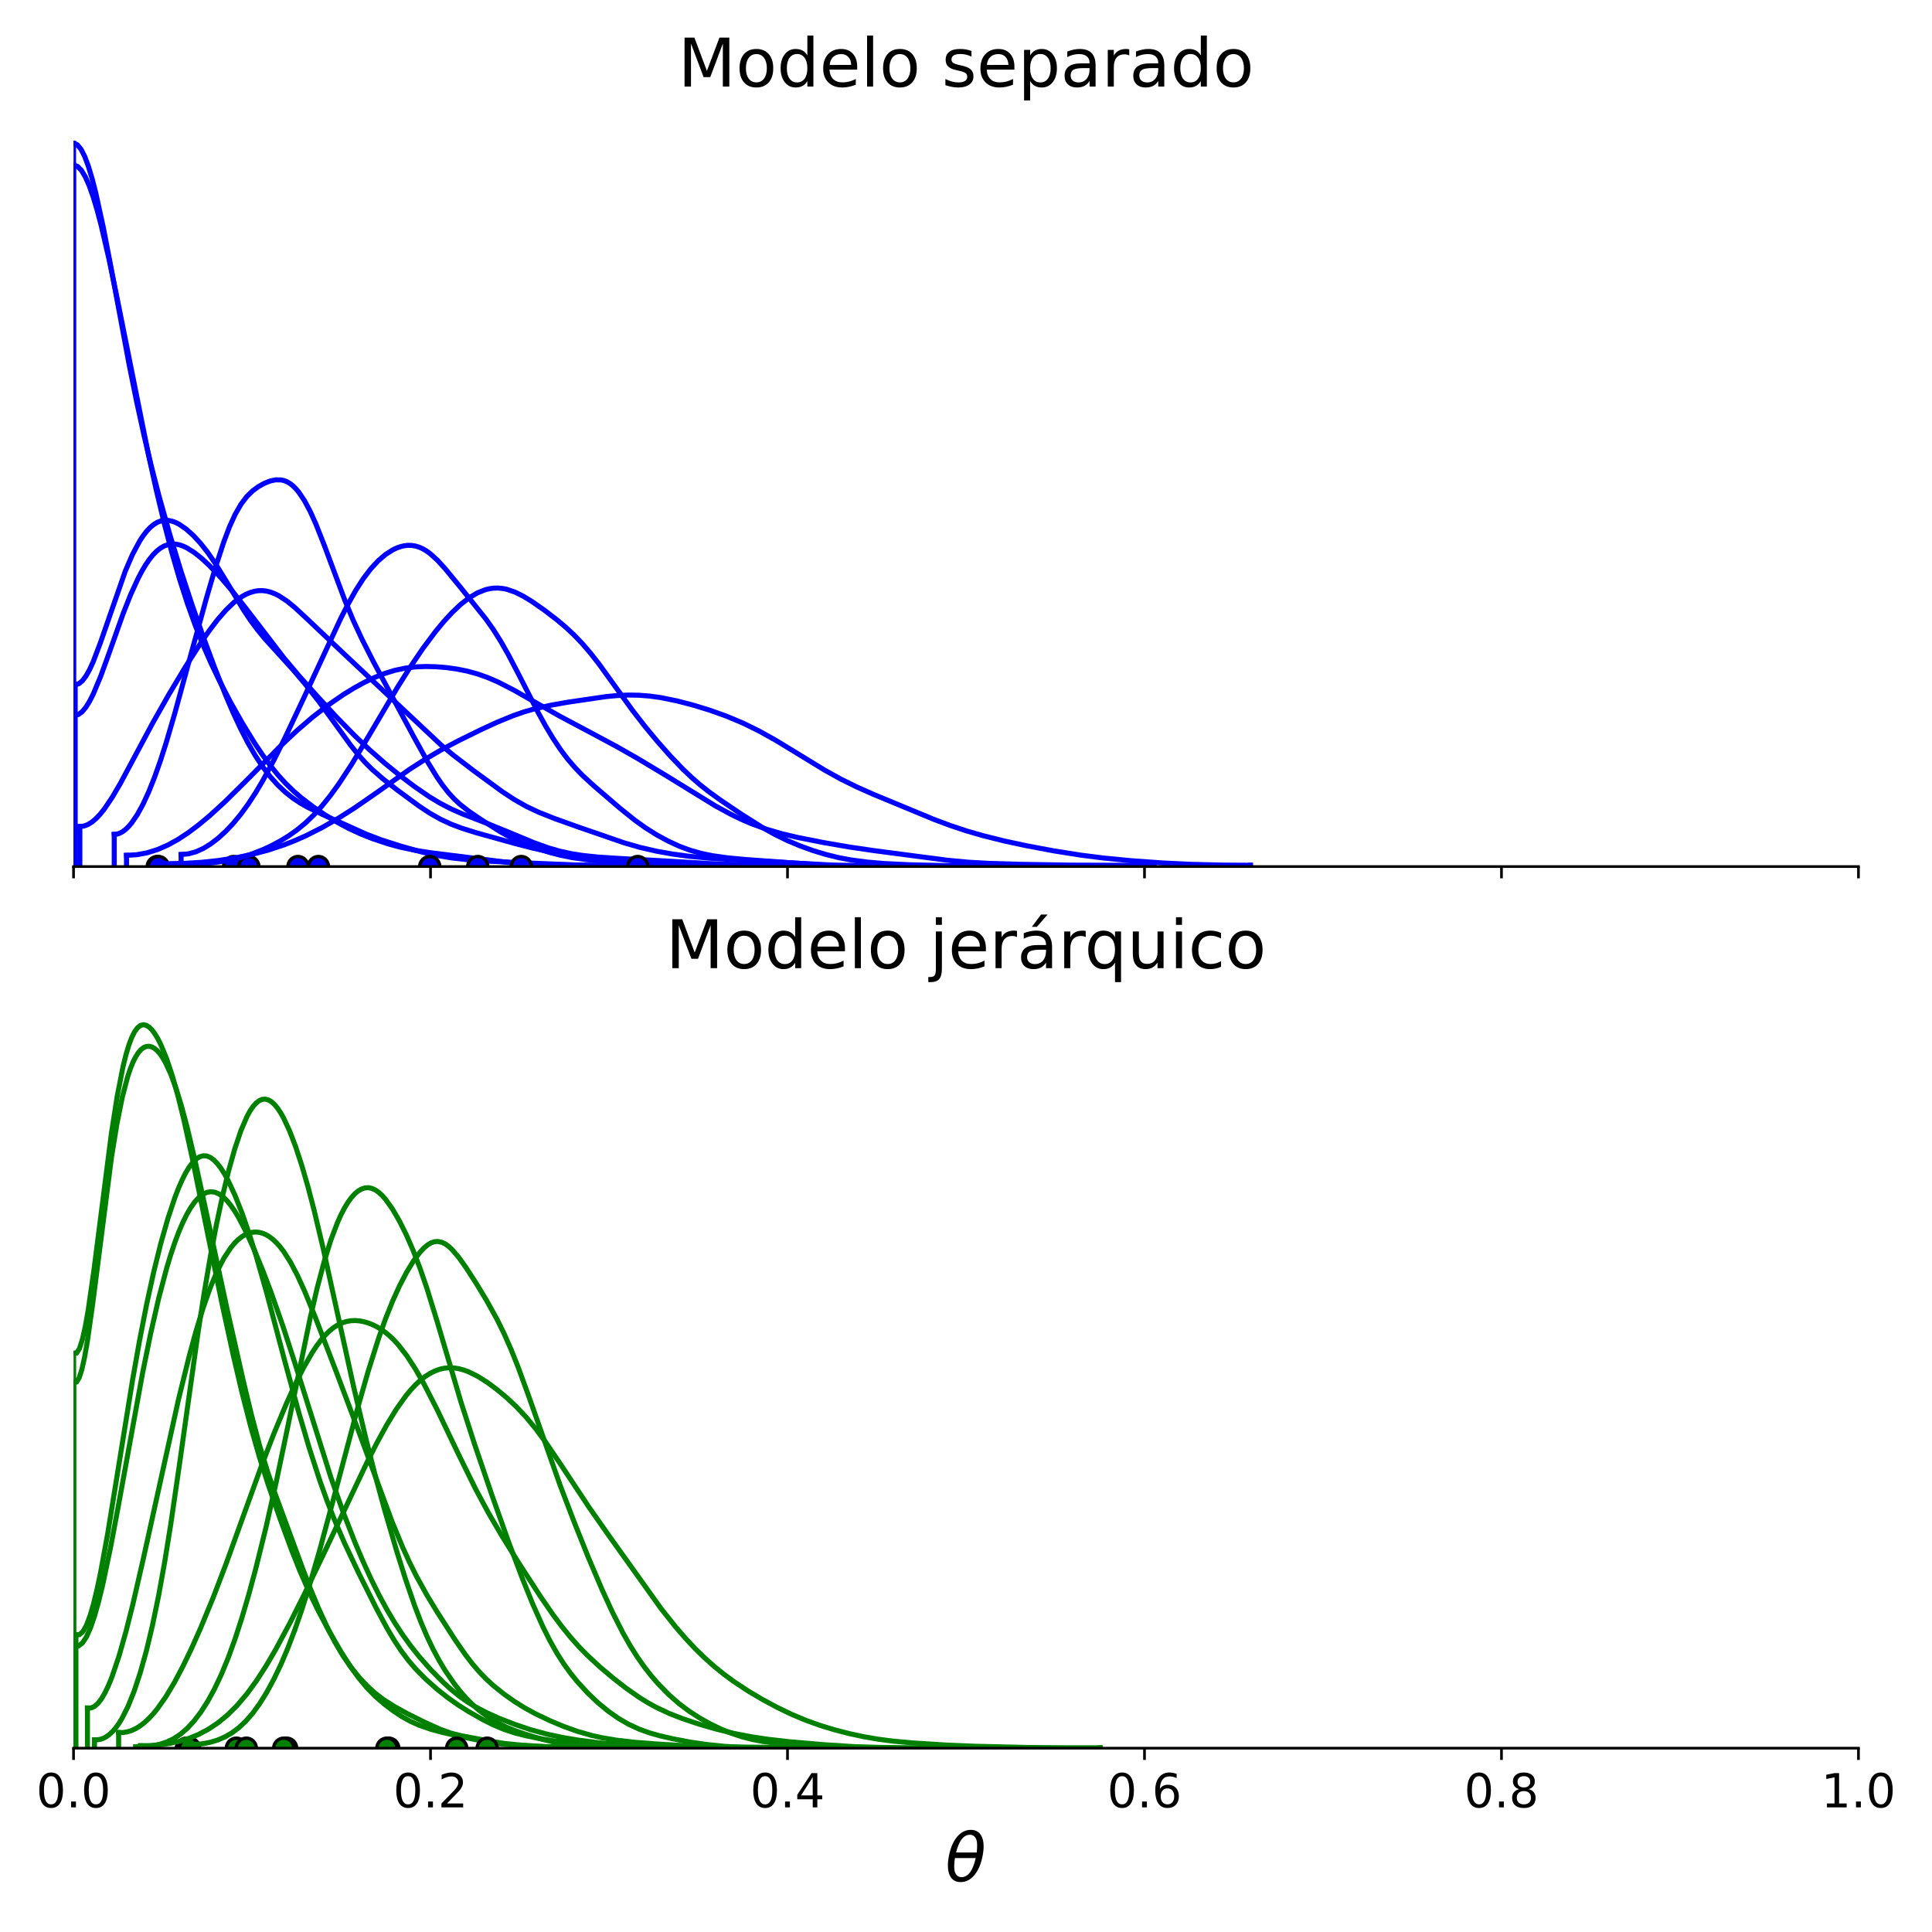 <?xml version="1.0" encoding="utf-8" standalone="no"?>
<!DOCTYPE svg PUBLIC "-//W3C//DTD SVG 1.1//EN"
  "http://www.w3.org/Graphics/SVG/1.1/DTD/svg11.dtd">
<!-- Created with matplotlib (https://matplotlib.org/) -->
<svg height="576pt" version="1.1" viewBox="0 0 576 576" width="576pt" xmlns="http://www.w3.org/2000/svg" xmlns:xlink="http://www.w3.org/1999/xlink">
 <defs>
  <style type="text/css">
*{stroke-linecap:butt;stroke-linejoin:round;}
  </style>
 </defs>
 <g id="figure_1">
  <g id="patch_1">
   <path d="M 0 576 
L 576 576 
L 576 0 
L 0 0 
z
" style="fill:#ffffff;"/>
  </g>
  <g id="axes_1">
   <g id="patch_2">
    <path d="M 21.925 258.35 
L 554.075 258.35 
L 554.075 31.8 
L 21.925 31.8 
z
" style="fill:#ffffff;"/>
   </g>
   <g id="matplotlib.axis_1">
    <g id="xtick_1">
     <g id="line2d_1">
      <defs>
       <path d="M 0 0 
L 0 3.5 
" id="m8c0fcdc96f" style="stroke:#000000;stroke-width:0.8;"/>
      </defs>
      <g>
       <use style="stroke:#000000;stroke-width:0.8;" x="21.925" xlink:href="#m8c0fcdc96f" y="258.35"/>
      </g>
     </g>
    </g>
    <g id="xtick_2">
     <g id="line2d_2">
      <g>
       <use style="stroke:#000000;stroke-width:0.8;" x="128.355" xlink:href="#m8c0fcdc96f" y="258.35"/>
      </g>
     </g>
    </g>
    <g id="xtick_3">
     <g id="line2d_3">
      <g>
       <use style="stroke:#000000;stroke-width:0.8;" x="234.785" xlink:href="#m8c0fcdc96f" y="258.35"/>
      </g>
     </g>
    </g>
    <g id="xtick_4">
     <g id="line2d_4">
      <g>
       <use style="stroke:#000000;stroke-width:0.8;" x="341.215" xlink:href="#m8c0fcdc96f" y="258.35"/>
      </g>
     </g>
    </g>
    <g id="xtick_5">
     <g id="line2d_5">
      <g>
       <use style="stroke:#000000;stroke-width:0.8;" x="447.645" xlink:href="#m8c0fcdc96f" y="258.35"/>
      </g>
     </g>
    </g>
    <g id="xtick_6">
     <g id="line2d_6">
      <g>
       <use style="stroke:#000000;stroke-width:0.8;" x="554.075" xlink:href="#m8c0fcdc96f" y="258.35"/>
      </g>
     </g>
    </g>
   </g>
   <g id="matplotlib.axis_2"/>
   <g id="line2d_7">
    <path clip-path="url(#pfd4439b973)" d="M 21.929 42.691 
L 23.035 43.143 
L 24.141 44.474 
L 25.247 46.631 
L 26.353 49.581 
L 27.459 53.262 
L 28.565 57.561 
L 30.777 67.711 
L 32.989 79.178 
L 38.52 108.801 
L 40.732 119.744 
L 42.944 129.842 
L 45.156 139.143 
L 47.368 147.74 
L 50.686 159.584 
L 54.004 170.445 
L 57.322 180.522 
L 60.64 190.002 
L 63.958 198.941 
L 67.276 207.275 
L 69.489 212.44 
L 71.701 217.173 
L 73.913 221.468 
L 76.125 225.293 
L 78.337 228.629 
L 80.549 231.529 
L 82.761 233.999 
L 84.973 236.101 
L 87.185 237.863 
L 89.397 239.345 
L 91.609 240.618 
L 96.033 242.769 
L 109.306 248.741 
L 113.73 250.412 
L 119.26 252.194 
L 125.896 254.057 
L 130.32 255.059 
L 134.744 255.784 
L 139.168 256.284 
L 144.699 256.709 
L 153.547 257.119 
L 174.561 258.001 
L 191.152 258.206 
L 202.212 258.339 
L 226.545 258.312 
L 242.029 258.063 
L 242.029 258.063 
" style="fill:none;stroke:#0000ff;stroke-linecap:square;stroke-width:1.5;"/>
   </g>
   <g id="line2d_8">
    <path clip-path="url(#pfd4439b973)" d="M 21.929 260.507 
L 21.929 42.691 
" style="fill:none;stroke:#0000ff;stroke-linecap:square;stroke-width:1.5;"/>
   </g>
   <g id="line2d_9">
    <path clip-path="url(#pfd4439b973)" d="M 242.029 258.353 
L 242.029 258.063 
" style="fill:none;stroke:#0000ff;stroke-linecap:square;stroke-width:1.5;"/>
   </g>
   <g id="line2d_10">
    <defs>
     <path d="M 0 3 
C 0.796 3 1.559 2.684 2.121 2.121 
C 2.684 1.559 3 0.796 3 0 
C 3 -0.796 2.684 -1.559 2.121 -2.121 
C 1.559 -2.684 0.796 -3 0 -3 
C -0.796 -3 -1.559 -2.684 -2.121 -2.121 
C -2.684 -1.559 -3 -0.796 -3 0 
C -3 0.796 -2.684 1.559 -2.121 2.121 
C -1.559 2.684 -0.796 3 0 3 
z
" id="m57bb68a0c6" style="stroke:#000000;"/>
    </defs>
    <g clip-path="url(#pfd4439b973)">
     <use style="fill:#0000ff;stroke:#000000;" x="46.888" xlink:href="#m57bb68a0c6" y="258.35"/>
    </g>
   </g>
   <g id="line2d_11">
    <path clip-path="url(#pfd4439b973)" d="M 21.929 49.196 
L 23.1 49.598 
L 24.271 50.789 
L 25.443 52.735 
L 26.614 55.399 
L 27.786 58.727 
L 28.957 62.633 
L 30.129 67.067 
L 32.472 77.155 
L 34.815 88.407 
L 44.186 135.197 
L 46.529 145.812 
L 48.872 155.66 
L 51.215 164.638 
L 53.558 172.742 
L 55.901 180.002 
L 58.244 186.533 
L 60.587 192.419 
L 62.93 197.75 
L 65.273 202.676 
L 68.787 209.458 
L 72.302 215.672 
L 75.816 221.396 
L 78.159 224.9 
L 80.502 228.119 
L 82.845 231.023 
L 85.188 233.588 
L 87.531 235.864 
L 89.874 237.881 
L 93.388 240.561 
L 96.903 242.946 
L 100.417 245.078 
L 103.931 246.976 
L 107.446 248.598 
L 110.96 250.005 
L 115.646 251.569 
L 119.16 252.532 
L 123.846 253.53 
L 128.532 254.252 
L 151.962 257.178 
L 156.648 257.513 
L 163.676 257.768 
L 177.734 257.97 
L 212.878 258.295 
L 236.307 258.316 
L 255.051 258.12 
L 255.051 258.12 
" style="fill:none;stroke:#0000ff;stroke-linecap:square;stroke-width:1.5;"/>
   </g>
   <g id="line2d_12">
    <path clip-path="url(#pfd4439b973)" d="M 21.929 260.442 
L 21.929 49.196 
" style="fill:none;stroke:#0000ff;stroke-linecap:square;stroke-width:1.5;"/>
   </g>
   <g id="line2d_13">
    <path clip-path="url(#pfd4439b973)" d="M 255.051 258.352 
L 255.051 258.12 
" style="fill:none;stroke:#0000ff;stroke-linecap:square;stroke-width:1.5;"/>
   </g>
   <g id="line2d_14">
    <g clip-path="url(#pfd4439b973)">
     <use style="fill:#0000ff;stroke:#000000;" x="47.217" xlink:href="#m57bb68a0c6" y="258.35"/>
    </g>
   </g>
   <g id="line2d_15">
    <path clip-path="url(#pfd4439b973)" d="M 22.418 204.138 
L 23.485 203.852 
L 24.552 202.987 
L 25.619 201.572 
L 26.686 199.683 
L 27.753 197.357 
L 29.887 191.762 
L 37.356 170.267 
L 39.49 165.328 
L 41.624 161.333 
L 42.691 159.71 
L 43.758 158.331 
L 44.825 157.22 
L 45.892 156.334 
L 46.96 155.696 
L 48.027 155.291 
L 49.094 155.119 
L 50.161 155.154 
L 51.228 155.362 
L 52.295 155.74 
L 53.362 156.267 
L 55.496 157.729 
L 57.63 159.627 
L 59.764 161.956 
L 61.898 164.666 
L 64.032 167.749 
L 67.233 172.916 
L 72.568 181.787 
L 74.702 184.989 
L 76.836 187.847 
L 78.971 190.441 
L 83.239 195.144 
L 87.507 199.849 
L 90.708 203.617 
L 94.976 209.024 
L 99.244 214.874 
L 104.579 222.233 
L 106.713 224.894 
L 108.847 227.295 
L 110.981 229.423 
L 114.183 232.216 
L 118.451 235.545 
L 124.853 240.268 
L 128.054 242.387 
L 131.255 244.21 
L 134.456 245.699 
L 137.657 246.915 
L 141.925 248.256 
L 153.663 251.526 
L 158.998 252.893 
L 164.333 254.033 
L 171.802 255.323 
L 179.272 256.394 
L 185.674 257.114 
L 192.076 257.626 
L 197.411 257.828 
L 227.288 258.25 
L 234.757 258.197 
L 234.757 258.197 
" style="fill:none;stroke:#0000ff;stroke-linecap:square;stroke-width:1.5;"/>
   </g>
   <g id="line2d_16">
    <path clip-path="url(#pfd4439b973)" d="M 22.418 258.892 
L 22.418 204.138 
" style="fill:none;stroke:#0000ff;stroke-linecap:square;stroke-width:1.5;"/>
   </g>
   <g id="line2d_17">
    <path clip-path="url(#pfd4439b973)" d="M 234.757 258.352 
L 234.757 258.197 
" style="fill:none;stroke:#0000ff;stroke-linecap:square;stroke-width:1.5;"/>
   </g>
   <g id="line2d_18">
    <g clip-path="url(#pfd4439b973)">
     <use style="fill:#0000ff;stroke:#000000;" x="69.65" xlink:href="#m57bb68a0c6" y="258.35"/>
    </g>
   </g>
   <g id="line2d_19">
    <path clip-path="url(#pfd4439b973)" d="M 22.241 213.292 
L 23.354 213.028 
L 24.467 212.22 
L 25.581 210.895 
L 26.694 209.102 
L 27.807 206.913 
L 30.033 201.582 
L 32.259 195.458 
L 36.712 182.941 
L 38.938 177.314 
L 41.165 172.449 
L 42.278 170.328 
L 43.391 168.447 
L 44.504 166.817 
L 45.617 165.43 
L 46.73 164.299 
L 47.843 163.416 
L 48.957 162.777 
L 50.07 162.373 
L 51.183 162.192 
L 52.296 162.209 
L 53.409 162.415 
L 54.522 162.787 
L 55.635 163.298 
L 57.862 164.685 
L 60.088 166.447 
L 62.314 168.513 
L 65.654 172.005 
L 68.993 175.898 
L 73.446 181.536 
L 84.577 196.066 
L 89.03 201.36 
L 94.595 207.585 
L 100.161 213.606 
L 105.727 219.308 
L 110.179 223.541 
L 114.632 227.467 
L 119.084 231.101 
L 123.537 234.473 
L 127.99 237.538 
L 131.329 239.54 
L 134.668 241.262 
L 138.008 242.72 
L 145.8 245.718 
L 152.479 248.449 
L 159.158 251.225 
L 163.61 252.821 
L 166.95 253.772 
L 170.289 254.5 
L 173.628 255.031 
L 178.081 255.506 
L 184.76 255.938 
L 200.344 256.798 
L 211.475 257.46 
L 219.267 257.719 
L 231.512 257.861 
L 243.756 257.962 
L 243.756 257.962 
" style="fill:none;stroke:#0000ff;stroke-linecap:square;stroke-width:1.5;"/>
   </g>
   <g id="line2d_20">
    <path clip-path="url(#pfd4439b973)" d="M 22.241 258.801 
L 22.241 213.292 
" style="fill:none;stroke:#0000ff;stroke-linecap:square;stroke-width:1.5;"/>
   </g>
   <g id="line2d_21">
    <path clip-path="url(#pfd4439b973)" d="M 243.756 258.354 
L 243.756 257.962 
" style="fill:none;stroke:#0000ff;stroke-linecap:square;stroke-width:1.5;"/>
   </g>
   <g id="line2d_22">
    <g clip-path="url(#pfd4439b973)">
     <use style="fill:#0000ff;stroke:#000000;" x="74.184" xlink:href="#m57bb68a0c6" y="258.35"/>
    </g>
   </g>
   <g id="line2d_23">
    <path clip-path="url(#pfd4439b973)" d="M 23.806 246.413 
L 25.016 246.27 
L 26.227 245.819 
L 27.438 245.065 
L 28.648 244.031 
L 29.859 242.749 
L 31.069 241.242 
L 33.49 237.651 
L 35.911 233.51 
L 40.754 224.462 
L 45.596 215.422 
L 50.438 206.886 
L 55.28 198.818 
L 60.123 191.267 
L 62.544 187.795 
L 64.965 184.634 
L 67.386 181.861 
L 69.807 179.543 
L 72.228 177.792 
L 73.439 177.131 
L 74.649 176.635 
L 75.86 176.288 
L 77.071 176.097 
L 78.281 176.085 
L 79.492 176.231 
L 80.702 176.548 
L 81.913 177.011 
L 83.123 177.609 
L 85.544 179.195 
L 87.966 181.179 
L 91.597 184.543 
L 102.492 194.876 
L 131.546 222.154 
L 135.177 225.164 
L 141.23 229.793 
L 149.704 236 
L 153.336 238.379 
L 156.968 240.442 
L 160.599 242.155 
L 165.441 244.076 
L 172.705 246.667 
L 186.021 251.262 
L 190.863 252.659 
L 195.706 253.769 
L 200.548 254.63 
L 205.39 255.281 
L 211.443 255.851 
L 221.127 256.45 
L 248.97 257.954 
L 257.444 258.014 
L 264.707 257.974 
L 264.707 257.974 
" style="fill:none;stroke:#0000ff;stroke-linecap:square;stroke-width:1.5;"/>
   </g>
   <g id="line2d_24">
    <path clip-path="url(#pfd4439b973)" d="M 23.806 258.469 
L 23.806 246.413 
" style="fill:none;stroke:#0000ff;stroke-linecap:square;stroke-width:1.5;"/>
   </g>
   <g id="line2d_25">
    <path clip-path="url(#pfd4439b973)" d="M 264.707 258.354 
L 264.707 257.974 
" style="fill:none;stroke:#0000ff;stroke-linecap:square;stroke-width:1.5;"/>
   </g>
   <g id="line2d_26">
    <g clip-path="url(#pfd4439b973)">
     <use style="fill:#0000ff;stroke:#000000;" x="94.927" xlink:href="#m57bb68a0c6" y="258.35"/>
    </g>
   </g>
   <g id="line2d_27">
    <path clip-path="url(#pfd4439b973)" d="M 34.057 248.766 
L 34.916 248.668 
L 35.775 248.384 
L 36.634 247.902 
L 37.493 247.24 
L 38.352 246.397 
L 39.211 245.395 
L 40.928 242.888 
L 42.646 239.756 
L 44.364 236.018 
L 46.082 231.712 
L 47.799 226.865 
L 49.517 221.527 
L 52.094 212.732 
L 56.388 197.049 
L 61.542 178.347 
L 64.118 169.544 
L 66.695 161.622 
L 68.413 157.081 
L 70.13 153.316 
L 71.848 150.331 
L 73.566 148.058 
L 75.284 146.368 
L 77.001 145.105 
L 78.719 144.134 
L 80.437 143.44 
L 82.155 143.056 
L 83.872 143.089 
L 84.731 143.296 
L 85.59 143.639 
L 86.449 144.143 
L 87.308 144.817 
L 88.167 145.658 
L 89.026 146.669 
L 90.743 149.223 
L 92.461 152.419 
L 94.179 156.24 
L 96.756 162.77 
L 102.768 178.86 
L 105.344 185.03 
L 107.921 190.573 
L 111.357 197.339 
L 123.381 219.708 
L 127.675 227.448 
L 130.252 231.647 
L 131.97 234.129 
L 133.688 236.313 
L 135.405 238.192 
L 137.123 239.79 
L 139.7 241.807 
L 143.135 244.159 
L 149.147 247.97 
L 152.583 249.866 
L 156.018 251.453 
L 159.454 252.765 
L 163.748 254.118 
L 167.184 255.005 
L 170.619 255.693 
L 174.914 256.311 
L 181.785 257.016 
L 191.233 257.795 
L 195.527 257.917 
L 201.539 257.783 
L 204.975 257.719 
L 204.975 257.719 
" style="fill:none;stroke:#0000ff;stroke-linecap:square;stroke-width:1.5;"/>
   </g>
   <g id="line2d_28">
    <path clip-path="url(#pfd4439b973)" d="M 34.057 258.446 
L 34.057 248.766 
" style="fill:none;stroke:#0000ff;stroke-linecap:square;stroke-width:1.5;"/>
   </g>
   <g id="line2d_29">
    <path clip-path="url(#pfd4439b973)" d="M 204.975 258.356 
L 204.975 257.719 
" style="fill:none;stroke:#0000ff;stroke-linecap:square;stroke-width:1.5;"/>
   </g>
   <g id="line2d_30">
    <g clip-path="url(#pfd4439b973)">
     <use style="fill:#0000ff;stroke:#000000;" x="88.844" xlink:href="#m57bb68a0c6" y="258.35"/>
    </g>
   </g>
   <g id="line2d_31">
    <path clip-path="url(#pfd4439b973)" d="M 53.995 254.767 
L 56.211 254.555 
L 58.428 253.941 
L 60.644 252.94 
L 62.861 251.569 
L 65.077 249.868 
L 67.294 247.843 
L 69.51 245.503 
L 71.727 242.823 
L 73.943 239.791 
L 76.16 236.407 
L 78.376 232.678 
L 81.701 226.517 
L 85.025 219.847 
L 90.567 208.092 
L 101.649 184.243 
L 103.866 179.927 
L 106.082 175.982 
L 108.298 172.528 
L 110.515 169.618 
L 112.731 167.208 
L 114.948 165.309 
L 117.164 163.898 
L 118.273 163.376 
L 119.381 162.985 
L 120.489 162.719 
L 121.597 162.584 
L 122.706 162.613 
L 123.814 162.784 
L 124.922 163.118 
L 126.03 163.604 
L 127.138 164.254 
L 128.247 165.06 
L 130.463 167.073 
L 132.68 169.503 
L 137.113 174.893 
L 144.87 184.568 
L 147.087 187.708 
L 149.303 191.228 
L 151.52 195.119 
L 154.844 201.484 
L 160.386 212.323 
L 162.602 216.347 
L 164.819 220.043 
L 167.035 223.375 
L 169.251 226.324 
L 171.468 228.901 
L 173.684 231.194 
L 177.009 234.246 
L 184.767 240.914 
L 189.2 244.475 
L 192.524 246.86 
L 195.849 248.942 
L 199.174 250.745 
L 202.499 252.28 
L 205.823 253.514 
L 209.148 254.445 
L 212.473 255.127 
L 216.906 255.749 
L 222.447 256.265 
L 244.612 257.864 
L 251.261 258.112 
L 261.235 258.248 
L 274.534 258.198 
L 274.534 258.198 
" style="fill:none;stroke:#0000ff;stroke-linecap:square;stroke-width:1.5;"/>
   </g>
   <g id="line2d_32">
    <path clip-path="url(#pfd4439b973)" d="M 53.995 258.386 
L 53.995 254.767 
" style="fill:none;stroke:#0000ff;stroke-linecap:square;stroke-width:1.5;"/>
   </g>
   <g id="line2d_33">
    <path clip-path="url(#pfd4439b973)" d="M 274.534 258.352 
L 274.534 258.198 
" style="fill:none;stroke:#0000ff;stroke-linecap:square;stroke-width:1.5;"/>
   </g>
   <g id="line2d_34">
    <g clip-path="url(#pfd4439b973)">
     <use style="fill:#0000ff;stroke:#000000;" x="128.119" xlink:href="#m57bb68a0c6" y="258.35"/>
    </g>
   </g>
   <g id="line2d_35">
    <path clip-path="url(#pfd4439b973)" d="M 37.715 255.01 
L 40.794 254.821 
L 43.872 254.246 
L 46.951 253.29 
L 50.03 251.943 
L 53.109 250.246 
L 56.187 248.215 
L 59.266 245.895 
L 62.345 243.337 
L 66.963 239.124 
L 73.12 233.036 
L 83.895 222.162 
L 88.513 217.832 
L 93.131 213.857 
L 97.749 210.268 
L 102.368 207.085 
L 105.446 205.189 
L 108.525 203.493 
L 111.604 202.014 
L 114.682 200.784 
L 117.761 199.842 
L 120.84 199.194 
L 123.918 198.82 
L 126.997 198.701 
L 130.076 198.782 
L 133.154 199.036 
L 136.233 199.471 
L 139.312 200.087 
L 142.39 200.934 
L 145.469 202.028 
L 148.548 203.361 
L 153.166 205.734 
L 159.323 209.244 
L 167.02 213.596 
L 176.256 218.501 
L 183.953 222.629 
L 190.11 226.133 
L 197.807 230.752 
L 213.2 240.221 
L 217.818 242.733 
L 220.897 244.227 
L 223.976 245.559 
L 228.594 247.247 
L 233.212 248.587 
L 237.83 249.675 
L 245.526 251.201 
L 253.223 252.527 
L 260.92 253.653 
L 282.471 256.474 
L 288.628 257.051 
L 294.785 257.402 
L 304.021 257.678 
L 319.415 257.926 
L 334.808 257.979 
L 344.044 257.952 
L 344.044 257.952 
" style="fill:none;stroke:#0000ff;stroke-linecap:square;stroke-width:1.5;"/>
   </g>
   <g id="line2d_36">
    <path clip-path="url(#pfd4439b973)" d="M 37.715 258.383 
L 37.715 255.01 
" style="fill:none;stroke:#0000ff;stroke-linecap:square;stroke-width:1.5;"/>
   </g>
   <g id="line2d_37">
    <path clip-path="url(#pfd4439b973)" d="M 344.044 258.354 
L 344.044 257.952 
" style="fill:none;stroke:#0000ff;stroke-linecap:square;stroke-width:1.5;"/>
   </g>
   <g id="line2d_38">
    <g clip-path="url(#pfd4439b973)">
     <use style="fill:#0000ff;stroke:#000000;" x="142.437" xlink:href="#m57bb68a0c6" y="258.35"/>
    </g>
   </g>
   <g id="line2d_39">
    <path clip-path="url(#pfd4439b973)" d="M 54.723 257.678 
L 59.728 257.539 
L 63.482 257.224 
L 67.236 256.68 
L 70.99 255.862 
L 74.743 254.727 
L 78.497 253.256 
L 81 252.089 
L 83.502 250.754 
L 86.005 249.226 
L 88.507 247.463 
L 91.01 245.408 
L 93.512 243.015 
L 96.015 240.26 
L 98.517 237.151 
L 101.02 233.699 
L 104.774 227.984 
L 109.779 219.683 
L 118.537 204.863 
L 122.291 198.903 
L 126.045 193.369 
L 129.799 188.346 
L 132.301 185.312 
L 134.804 182.597 
L 137.306 180.228 
L 139.809 178.268 
L 142.311 176.767 
L 144.814 175.778 
L 146.065 175.49 
L 147.316 175.337 
L 148.567 175.322 
L 149.819 175.441 
L 151.07 175.683 
L 153.572 176.543 
L 156.075 177.791 
L 158.577 179.319 
L 162.331 181.943 
L 166.085 184.83 
L 168.587 186.933 
L 171.09 189.255 
L 173.592 191.866 
L 176.095 194.791 
L 178.597 197.986 
L 183.602 204.929 
L 188.607 211.829 
L 192.361 216.667 
L 196.115 221.181 
L 199.869 225.424 
L 203.622 229.34 
L 206.125 231.717 
L 208.627 233.899 
L 211.13 235.889 
L 214.884 238.603 
L 221.14 242.815 
L 227.396 246.756 
L 231.15 248.855 
L 234.904 250.674 
L 238.657 252.245 
L 242.411 253.598 
L 246.165 254.735 
L 249.919 255.664 
L 253.672 256.373 
L 258.677 257.029 
L 263.682 257.453 
L 271.19 257.818 
L 282.451 258.076 
L 293.712 258.126 
L 303.722 258.088 
L 303.722 258.088 
" style="fill:none;stroke:#0000ff;stroke-linecap:square;stroke-width:1.5;"/>
   </g>
   <g id="line2d_40">
    <path clip-path="url(#pfd4439b973)" d="M 54.723 258.357 
L 54.723 257.678 
" style="fill:none;stroke:#0000ff;stroke-linecap:square;stroke-width:1.5;"/>
   </g>
   <g id="line2d_41">
    <path clip-path="url(#pfd4439b973)" d="M 303.722 258.353 
L 303.722 258.088 
" style="fill:none;stroke:#0000ff;stroke-linecap:square;stroke-width:1.5;"/>
   </g>
   <g id="line2d_42">
    <g clip-path="url(#pfd4439b973)">
     <use style="fill:#0000ff;stroke:#000000;" x="155.417" xlink:href="#m57bb68a0c6" y="258.35"/>
    </g>
   </g>
   <g id="line2d_43">
    <path clip-path="url(#pfd4439b973)" d="M 48.759 257.525 
L 55.273 257.388 
L 60.158 257.08 
L 65.043 256.56 
L 69.928 255.806 
L 74.812 254.806 
L 79.697 253.528 
L 84.582 251.922 
L 87.839 250.646 
L 91.096 249.212 
L 95.981 246.751 
L 100.865 243.958 
L 105.75 240.853 
L 112.264 236.348 
L 122.034 229.42 
L 126.919 226.27 
L 131.803 223.418 
L 136.688 220.836 
L 143.202 217.634 
L 148.087 215.374 
L 152.972 213.372 
L 156.228 212.238 
L 159.485 211.3 
L 164.37 210.221 
L 169.255 209.358 
L 180.653 207.686 
L 183.91 207.378 
L 187.166 207.223 
L 190.423 207.27 
L 193.679 207.522 
L 196.936 207.971 
L 201.821 208.962 
L 206.706 210.232 
L 211.591 211.734 
L 216.476 213.475 
L 221.361 215.514 
L 226.246 217.909 
L 231.131 220.623 
L 237.644 224.585 
L 245.785 229.562 
L 250.67 232.273 
L 255.555 234.677 
L 260.44 236.842 
L 278.352 244.258 
L 283.237 246.086 
L 288.122 247.716 
L 293.007 249.129 
L 299.52 250.751 
L 306.033 252.149 
L 314.175 253.675 
L 322.316 254.961 
L 328.829 255.786 
L 336.971 256.586 
L 346.741 257.285 
L 354.883 257.68 
L 364.652 257.918 
L 372.794 257.97 
L 372.794 257.97 
" style="fill:none;stroke:#0000ff;stroke-linecap:square;stroke-width:1.5;"/>
   </g>
   <g id="line2d_44">
    <path clip-path="url(#pfd4439b973)" d="M 48.759 258.358 
L 48.759 257.525 
" style="fill:none;stroke:#0000ff;stroke-linecap:square;stroke-width:1.5;"/>
   </g>
   <g id="line2d_45">
    <path clip-path="url(#pfd4439b973)" d="M 372.794 258.354 
L 372.794 257.97 
" style="fill:none;stroke:#0000ff;stroke-linecap:square;stroke-width:1.5;"/>
   </g>
   <g id="line2d_46">
    <g clip-path="url(#pfd4439b973)">
     <use style="fill:#0000ff;stroke:#000000;" x="190.124" xlink:href="#m57bb68a0c6" y="258.35"/>
    </g>
   </g>
   <g id="line2d_47"/>
   <g id="line2d_48"/>
   <g id="line2d_49"/>
   <g id="line2d_50"/>
   <g id="line2d_51"/>
   <g id="line2d_52"/>
   <g id="line2d_53"/>
   <g id="line2d_54"/>
   <g id="line2d_55"/>
   <g id="line2d_56"/>
   <g id="patch_3">
    <path d="M 21.925 258.35 
L 554.075 258.35 
" style="fill:none;stroke:#000000;stroke-linecap:square;stroke-linejoin:miter;stroke-width:0.8;"/>
   </g>
   <g id="text_1">
    <!-- Modelo separado -->
    <defs>
     <path d="M 9.812 72.906 
L 24.516 72.906 
L 43.109 23.297 
L 61.812 72.906 
L 76.516 72.906 
L 76.516 0 
L 66.891 0 
L 66.891 64.016 
L 48.094 14.016 
L 38.188 14.016 
L 19.391 64.016 
L 19.391 0 
L 9.812 0 
z
" id="DejaVuSans-77"/>
     <path d="M 30.609 48.391 
Q 23.391 48.391 19.188 42.75 
Q 14.984 37.109 14.984 27.297 
Q 14.984 17.484 19.156 11.844 
Q 23.344 6.203 30.609 6.203 
Q 37.797 6.203 41.984 11.859 
Q 46.188 17.531 46.188 27.297 
Q 46.188 37.016 41.984 42.703 
Q 37.797 48.391 30.609 48.391 
z
M 30.609 56 
Q 42.328 56 49.016 48.375 
Q 55.719 40.766 55.719 27.297 
Q 55.719 13.875 49.016 6.219 
Q 42.328 -1.422 30.609 -1.422 
Q 18.844 -1.422 12.172 6.219 
Q 5.516 13.875 5.516 27.297 
Q 5.516 40.766 12.172 48.375 
Q 18.844 56 30.609 56 
z
" id="DejaVuSans-111"/>
     <path d="M 45.406 46.391 
L 45.406 75.984 
L 54.391 75.984 
L 54.391 0 
L 45.406 0 
L 45.406 8.203 
Q 42.578 3.328 38.25 0.953 
Q 33.938 -1.422 27.875 -1.422 
Q 17.969 -1.422 11.734 6.484 
Q 5.516 14.406 5.516 27.297 
Q 5.516 40.188 11.734 48.094 
Q 17.969 56 27.875 56 
Q 33.938 56 38.25 53.625 
Q 42.578 51.266 45.406 46.391 
z
M 14.797 27.297 
Q 14.797 17.391 18.875 11.75 
Q 22.953 6.109 30.078 6.109 
Q 37.203 6.109 41.297 11.75 
Q 45.406 17.391 45.406 27.297 
Q 45.406 37.203 41.297 42.844 
Q 37.203 48.484 30.078 48.484 
Q 22.953 48.484 18.875 42.844 
Q 14.797 37.203 14.797 27.297 
z
" id="DejaVuSans-100"/>
     <path d="M 56.203 29.594 
L 56.203 25.203 
L 14.891 25.203 
Q 15.484 15.922 20.484 11.062 
Q 25.484 6.203 34.422 6.203 
Q 39.594 6.203 44.453 7.469 
Q 49.312 8.734 54.109 11.281 
L 54.109 2.781 
Q 49.266 0.734 44.188 -0.344 
Q 39.109 -1.422 33.891 -1.422 
Q 20.797 -1.422 13.156 6.188 
Q 5.516 13.812 5.516 26.812 
Q 5.516 40.234 12.766 48.109 
Q 20.016 56 32.328 56 
Q 43.359 56 49.781 48.891 
Q 56.203 41.797 56.203 29.594 
z
M 47.219 32.234 
Q 47.125 39.594 43.094 43.984 
Q 39.062 48.391 32.422 48.391 
Q 24.906 48.391 20.391 44.141 
Q 15.875 39.891 15.188 32.172 
z
" id="DejaVuSans-101"/>
     <path d="M 9.422 75.984 
L 18.406 75.984 
L 18.406 0 
L 9.422 0 
z
" id="DejaVuSans-108"/>
     <path id="DejaVuSans-32"/>
     <path d="M 44.281 53.078 
L 44.281 44.578 
Q 40.484 46.531 36.375 47.5 
Q 32.281 48.484 27.875 48.484 
Q 21.188 48.484 17.844 46.438 
Q 14.5 44.391 14.5 40.281 
Q 14.5 37.156 16.891 35.375 
Q 19.281 33.594 26.516 31.984 
L 29.594 31.297 
Q 39.156 29.25 43.188 25.516 
Q 47.219 21.781 47.219 15.094 
Q 47.219 7.469 41.188 3.016 
Q 35.156 -1.422 24.609 -1.422 
Q 20.219 -1.422 15.453 -0.562 
Q 10.688 0.297 5.422 2 
L 5.422 11.281 
Q 10.406 8.688 15.234 7.391 
Q 20.062 6.109 24.812 6.109 
Q 31.156 6.109 34.562 8.281 
Q 37.984 10.453 37.984 14.406 
Q 37.984 18.062 35.516 20.016 
Q 33.062 21.969 24.703 23.781 
L 21.578 24.516 
Q 13.234 26.266 9.516 29.906 
Q 5.812 33.547 5.812 39.891 
Q 5.812 47.609 11.281 51.797 
Q 16.75 56 26.812 56 
Q 31.781 56 36.172 55.266 
Q 40.578 54.547 44.281 53.078 
z
" id="DejaVuSans-115"/>
     <path d="M 18.109 8.203 
L 18.109 -20.797 
L 9.078 -20.797 
L 9.078 54.688 
L 18.109 54.688 
L 18.109 46.391 
Q 20.953 51.266 25.266 53.625 
Q 29.594 56 35.594 56 
Q 45.562 56 51.781 48.094 
Q 58.016 40.188 58.016 27.297 
Q 58.016 14.406 51.781 6.484 
Q 45.562 -1.422 35.594 -1.422 
Q 29.594 -1.422 25.266 0.953 
Q 20.953 3.328 18.109 8.203 
z
M 48.688 27.297 
Q 48.688 37.203 44.609 42.844 
Q 40.531 48.484 33.406 48.484 
Q 26.266 48.484 22.188 42.844 
Q 18.109 37.203 18.109 27.297 
Q 18.109 17.391 22.188 11.75 
Q 26.266 6.109 33.406 6.109 
Q 40.531 6.109 44.609 11.75 
Q 48.688 17.391 48.688 27.297 
z
" id="DejaVuSans-112"/>
     <path d="M 34.281 27.484 
Q 23.391 27.484 19.188 25 
Q 14.984 22.516 14.984 16.5 
Q 14.984 11.719 18.141 8.906 
Q 21.297 6.109 26.703 6.109 
Q 34.188 6.109 38.703 11.406 
Q 43.219 16.703 43.219 25.484 
L 43.219 27.484 
z
M 52.203 31.203 
L 52.203 0 
L 43.219 0 
L 43.219 8.297 
Q 40.141 3.328 35.547 0.953 
Q 30.953 -1.422 24.312 -1.422 
Q 15.922 -1.422 10.953 3.297 
Q 6 8.016 6 15.922 
Q 6 25.141 12.172 29.828 
Q 18.359 34.516 30.609 34.516 
L 43.219 34.516 
L 43.219 35.406 
Q 43.219 41.609 39.141 45 
Q 35.062 48.391 27.688 48.391 
Q 23 48.391 18.547 47.266 
Q 14.109 46.141 10.016 43.891 
L 10.016 52.203 
Q 14.938 54.109 19.578 55.047 
Q 24.219 56 28.609 56 
Q 40.484 56 46.344 49.844 
Q 52.203 43.703 52.203 31.203 
z
" id="DejaVuSans-97"/>
     <path d="M 41.109 46.297 
Q 39.594 47.172 37.812 47.578 
Q 36.031 48 33.891 48 
Q 26.266 48 22.188 43.047 
Q 18.109 38.094 18.109 28.812 
L 18.109 0 
L 9.078 0 
L 9.078 54.688 
L 18.109 54.688 
L 18.109 46.188 
Q 20.953 51.172 25.484 53.578 
Q 30.031 56 36.531 56 
Q 37.453 56 38.578 55.875 
Q 39.703 55.766 41.062 55.516 
z
" id="DejaVuSans-114"/>
    </defs>
    <g transform="translate(202.131 25.8)scale(0.2 -0.2)">
     <use xlink:href="#DejaVuSans-77"/>
     <use x="86.279" xlink:href="#DejaVuSans-111"/>
     <use x="147.461" xlink:href="#DejaVuSans-100"/>
     <use x="210.938" xlink:href="#DejaVuSans-101"/>
     <use x="272.461" xlink:href="#DejaVuSans-108"/>
     <use x="300.244" xlink:href="#DejaVuSans-111"/>
     <use x="361.426" xlink:href="#DejaVuSans-32"/>
     <use x="393.213" xlink:href="#DejaVuSans-115"/>
     <use x="445.312" xlink:href="#DejaVuSans-101"/>
     <use x="506.836" xlink:href="#DejaVuSans-112"/>
     <use x="570.312" xlink:href="#DejaVuSans-97"/>
     <use x="631.592" xlink:href="#DejaVuSans-114"/>
     <use x="672.705" xlink:href="#DejaVuSans-97"/>
     <use x="733.984" xlink:href="#DejaVuSans-100"/>
     <use x="797.461" xlink:href="#DejaVuSans-111"/>
    </g>
   </g>
  </g>
  <g id="axes_2">
   <g id="patch_4">
    <path d="M 21.925 521.2 
L 554.075 521.2 
L 554.075 294.65 
L 21.925 294.65 
z
" style="fill:#ffffff;"/>
   </g>
   <g id="matplotlib.axis_3">
    <g id="xtick_7">
     <g id="line2d_57">
      <g>
       <use style="stroke:#000000;stroke-width:0.8;" x="21.925" xlink:href="#m8c0fcdc96f" y="521.2"/>
      </g>
     </g>
     <g id="text_2">
      <!-- 0.0 -->
      <defs>
       <path d="M 31.781 66.406 
Q 24.172 66.406 20.328 58.906 
Q 16.5 51.422 16.5 36.375 
Q 16.5 21.391 20.328 13.891 
Q 24.172 6.391 31.781 6.391 
Q 39.453 6.391 43.281 13.891 
Q 47.125 21.391 47.125 36.375 
Q 47.125 51.422 43.281 58.906 
Q 39.453 66.406 31.781 66.406 
z
M 31.781 74.219 
Q 44.047 74.219 50.516 64.516 
Q 56.984 54.828 56.984 36.375 
Q 56.984 17.969 50.516 8.266 
Q 44.047 -1.422 31.781 -1.422 
Q 19.531 -1.422 13.062 8.266 
Q 6.594 17.969 6.594 36.375 
Q 6.594 54.828 13.062 64.516 
Q 19.531 74.219 31.781 74.219 
z
" id="DejaVuSans-48"/>
       <path d="M 10.688 12.406 
L 21 12.406 
L 21 0 
L 10.688 0 
z
" id="DejaVuSans-46"/>
      </defs>
      <g transform="translate(10.793 538.838)scale(0.14 -0.14)">
       <use xlink:href="#DejaVuSans-48"/>
       <use x="63.623" xlink:href="#DejaVuSans-46"/>
       <use x="95.41" xlink:href="#DejaVuSans-48"/>
      </g>
     </g>
    </g>
    <g id="xtick_8">
     <g id="line2d_58">
      <g>
       <use style="stroke:#000000;stroke-width:0.8;" x="128.355" xlink:href="#m8c0fcdc96f" y="521.2"/>
      </g>
     </g>
     <g id="text_3">
      <!-- 0.2 -->
      <defs>
       <path d="M 19.188 8.297 
L 53.609 8.297 
L 53.609 0 
L 7.328 0 
L 7.328 8.297 
Q 12.938 14.109 22.625 23.891 
Q 32.328 33.688 34.812 36.531 
Q 39.547 41.844 41.422 45.531 
Q 43.312 49.219 43.312 52.781 
Q 43.312 58.594 39.234 62.25 
Q 35.156 65.922 28.609 65.922 
Q 23.969 65.922 18.812 64.312 
Q 13.672 62.703 7.812 59.422 
L 7.812 69.391 
Q 13.766 71.781 18.938 73 
Q 24.125 74.219 28.422 74.219 
Q 39.75 74.219 46.484 68.547 
Q 53.219 62.891 53.219 53.422 
Q 53.219 48.922 51.531 44.891 
Q 49.859 40.875 45.406 35.406 
Q 44.188 33.984 37.641 27.219 
Q 31.109 20.453 19.188 8.297 
z
" id="DejaVuSans-50"/>
      </defs>
      <g transform="translate(117.223 538.838)scale(0.14 -0.14)">
       <use xlink:href="#DejaVuSans-48"/>
       <use x="63.623" xlink:href="#DejaVuSans-46"/>
       <use x="95.41" xlink:href="#DejaVuSans-50"/>
      </g>
     </g>
    </g>
    <g id="xtick_9">
     <g id="line2d_59">
      <g>
       <use style="stroke:#000000;stroke-width:0.8;" x="234.785" xlink:href="#m8c0fcdc96f" y="521.2"/>
      </g>
     </g>
     <g id="text_4">
      <!-- 0.4 -->
      <defs>
       <path d="M 37.797 64.312 
L 12.891 25.391 
L 37.797 25.391 
z
M 35.203 72.906 
L 47.609 72.906 
L 47.609 25.391 
L 58.016 25.391 
L 58.016 17.188 
L 47.609 17.188 
L 47.609 0 
L 37.797 0 
L 37.797 17.188 
L 4.891 17.188 
L 4.891 26.703 
z
" id="DejaVuSans-52"/>
      </defs>
      <g transform="translate(223.653 538.838)scale(0.14 -0.14)">
       <use xlink:href="#DejaVuSans-48"/>
       <use x="63.623" xlink:href="#DejaVuSans-46"/>
       <use x="95.41" xlink:href="#DejaVuSans-52"/>
      </g>
     </g>
    </g>
    <g id="xtick_10">
     <g id="line2d_60">
      <g>
       <use style="stroke:#000000;stroke-width:0.8;" x="341.215" xlink:href="#m8c0fcdc96f" y="521.2"/>
      </g>
     </g>
     <g id="text_5">
      <!-- 0.6 -->
      <defs>
       <path d="M 33.016 40.375 
Q 26.375 40.375 22.484 35.828 
Q 18.609 31.297 18.609 23.391 
Q 18.609 15.531 22.484 10.953 
Q 26.375 6.391 33.016 6.391 
Q 39.656 6.391 43.531 10.953 
Q 47.406 15.531 47.406 23.391 
Q 47.406 31.297 43.531 35.828 
Q 39.656 40.375 33.016 40.375 
z
M 52.594 71.297 
L 52.594 62.312 
Q 48.875 64.062 45.094 64.984 
Q 41.312 65.922 37.594 65.922 
Q 27.828 65.922 22.672 59.328 
Q 17.531 52.734 16.797 39.406 
Q 19.672 43.656 24.016 45.922 
Q 28.375 48.188 33.594 48.188 
Q 44.578 48.188 50.953 41.516 
Q 57.328 34.859 57.328 23.391 
Q 57.328 12.156 50.688 5.359 
Q 44.047 -1.422 33.016 -1.422 
Q 20.359 -1.422 13.672 8.266 
Q 6.984 17.969 6.984 36.375 
Q 6.984 53.656 15.188 63.938 
Q 23.391 74.219 37.203 74.219 
Q 40.922 74.219 44.703 73.484 
Q 48.484 72.75 52.594 71.297 
z
" id="DejaVuSans-54"/>
      </defs>
      <g transform="translate(330.083 538.838)scale(0.14 -0.14)">
       <use xlink:href="#DejaVuSans-48"/>
       <use x="63.623" xlink:href="#DejaVuSans-46"/>
       <use x="95.41" xlink:href="#DejaVuSans-54"/>
      </g>
     </g>
    </g>
    <g id="xtick_11">
     <g id="line2d_61">
      <g>
       <use style="stroke:#000000;stroke-width:0.8;" x="447.645" xlink:href="#m8c0fcdc96f" y="521.2"/>
      </g>
     </g>
     <g id="text_6">
      <!-- 0.8 -->
      <defs>
       <path d="M 31.781 34.625 
Q 24.75 34.625 20.719 30.859 
Q 16.703 27.094 16.703 20.516 
Q 16.703 13.922 20.719 10.156 
Q 24.75 6.391 31.781 6.391 
Q 38.812 6.391 42.859 10.172 
Q 46.922 13.969 46.922 20.516 
Q 46.922 27.094 42.891 30.859 
Q 38.875 34.625 31.781 34.625 
z
M 21.922 38.812 
Q 15.578 40.375 12.031 44.719 
Q 8.5 49.078 8.5 55.328 
Q 8.5 64.062 14.719 69.141 
Q 20.953 74.219 31.781 74.219 
Q 42.672 74.219 48.875 69.141 
Q 55.078 64.062 55.078 55.328 
Q 55.078 49.078 51.531 44.719 
Q 48 40.375 41.703 38.812 
Q 48.828 37.156 52.797 32.312 
Q 56.781 27.484 56.781 20.516 
Q 56.781 9.906 50.312 4.234 
Q 43.844 -1.422 31.781 -1.422 
Q 19.734 -1.422 13.25 4.234 
Q 6.781 9.906 6.781 20.516 
Q 6.781 27.484 10.781 32.312 
Q 14.797 37.156 21.922 38.812 
z
M 18.312 54.391 
Q 18.312 48.734 21.844 45.562 
Q 25.391 42.391 31.781 42.391 
Q 38.141 42.391 41.719 45.562 
Q 45.312 48.734 45.312 54.391 
Q 45.312 60.062 41.719 63.234 
Q 38.141 66.406 31.781 66.406 
Q 25.391 66.406 21.844 63.234 
Q 18.312 60.062 18.312 54.391 
z
" id="DejaVuSans-56"/>
      </defs>
      <g transform="translate(436.513 538.838)scale(0.14 -0.14)">
       <use xlink:href="#DejaVuSans-48"/>
       <use x="63.623" xlink:href="#DejaVuSans-46"/>
       <use x="95.41" xlink:href="#DejaVuSans-56"/>
      </g>
     </g>
    </g>
    <g id="xtick_12">
     <g id="line2d_62">
      <g>
       <use style="stroke:#000000;stroke-width:0.8;" x="554.075" xlink:href="#m8c0fcdc96f" y="521.2"/>
      </g>
     </g>
     <g id="text_7">
      <!-- 1.0 -->
      <defs>
       <path d="M 12.406 8.297 
L 28.516 8.297 
L 28.516 63.922 
L 10.984 60.406 
L 10.984 69.391 
L 28.422 72.906 
L 38.281 72.906 
L 38.281 8.297 
L 54.391 8.297 
L 54.391 0 
L 12.406 0 
z
" id="DejaVuSans-49"/>
      </defs>
      <g transform="translate(542.943 538.838)scale(0.14 -0.14)">
       <use xlink:href="#DejaVuSans-49"/>
       <use x="63.623" xlink:href="#DejaVuSans-46"/>
       <use x="95.41" xlink:href="#DejaVuSans-48"/>
      </g>
     </g>
    </g>
    <g id="text_8">
     <!-- $\theta$ -->
     <defs>
      <path d="M 45.516 34.672 
L 14.453 34.672 
Q 12.359 20.062 14.5 13.875 
Q 17.188 6.25 24.469 6.25 
Q 31.781 6.25 37.359 13.922 
Q 42.234 20.656 45.516 34.672 
z
M 47.016 42.969 
Q 48.344 56.844 46.625 61.719 
Q 43.953 69.438 36.766 69.438 
Q 29.297 69.438 23.828 61.812 
Q 19.531 55.672 16.156 42.969 
z
M 38.188 76.766 
Q 49.906 76.766 54.594 66.406 
Q 59.281 56.109 55.719 37.844 
Q 52.203 19.625 43.453 9.281 
Q 34.766 -1.125 23.047 -1.125 
Q 11.281 -1.125 6.641 9.281 
Q 2 19.625 5.516 37.844 
Q 9.078 56.109 17.719 66.406 
Q 26.422 76.766 38.188 76.766 
z
" id="DejaVuSans-Oblique-952"/>
     </defs>
     <g transform="translate(281.8 560.946)scale(0.2 -0.2)">
      <use transform="translate(0 0.234)" xlink:href="#DejaVuSans-Oblique-952"/>
     </g>
    </g>
   </g>
   <g id="matplotlib.axis_4"/>
   <g id="line2d_63">
    <path clip-path="url(#pbdf87d84dd)" d="M 21.957 403.421 
L 22.822 403.421 
L 23.688 402.066 
L 24.554 399.39 
L 25.419 395.542 
L 26.285 390.656 
L 28.016 378.57 
L 33.21 337.941 
L 34.941 326.852 
L 36.672 318.025 
L 37.538 314.513 
L 38.403 311.618 
L 39.269 309.313 
L 40.135 307.592 
L 41 306.409 
L 41.866 305.725 
L 42.732 305.494 
L 43.597 305.68 
L 44.463 306.21 
L 45.328 307.068 
L 46.194 308.244 
L 47.06 309.692 
L 47.925 311.395 
L 49.656 315.585 
L 51.388 320.786 
L 53.119 326.968 
L 54.85 334.006 
L 57.447 345.841 
L 61.775 367.161 
L 66.103 388.268 
L 69.566 404.159 
L 72.162 415.221 
L 74.759 425.356 
L 77.356 434.45 
L 79.953 442.598 
L 83.416 452.577 
L 86.878 461.978 
L 89.475 468.504 
L 92.072 474.423 
L 94.669 479.803 
L 98.131 486.356 
L 101.593 492.345 
L 104.19 496.42 
L 106.787 500.059 
L 109.384 503.189 
L 111.981 505.827 
L 114.578 508.065 
L 117.175 510.032 
L 119.771 511.757 
L 122.368 513.204 
L 124.965 514.36 
L 128.428 515.562 
L 131.89 516.508 
L 137.949 517.866 
L 144.874 519.288 
L 149.202 519.92 
L 154.396 520.4 
L 160.455 520.68 
L 177.768 521.077 
L 194.214 521.099 
L 194.214 521.099 
" style="fill:none;stroke:#008000;stroke-linecap:square;stroke-width:1.5;"/>
   </g>
   <g id="line2d_64">
    <path clip-path="url(#pbdf87d84dd)" d="M 21.957 522.378 
L 21.957 403.421 
" style="fill:none;stroke:#008000;stroke-linecap:square;stroke-width:1.5;"/>
   </g>
   <g id="line2d_65">
    <path clip-path="url(#pbdf87d84dd)" d="M 194.214 521.201 
L 194.214 521.099 
" style="fill:none;stroke:#008000;stroke-linecap:square;stroke-width:1.5;"/>
   </g>
   <g id="line2d_66">
    <defs>
     <path d="M 0 3 
C 0.796 3 1.559 2.684 2.121 2.121 
C 2.684 1.559 3 0.796 3 0 
C 3 -0.796 2.684 -1.559 2.121 -2.121 
C 1.559 -2.684 0.796 -3 0 -3 
C -0.796 -3 -1.559 -2.684 -2.121 -2.121 
C -2.684 -1.559 -3 -0.796 -3 0 
C -3 0.796 -2.684 1.559 -2.121 2.121 
C -1.559 2.684 -0.796 3 0 3 
z
" id="mf2e8931e78" style="stroke:#000000;"/>
    </defs>
    <g clip-path="url(#pbdf87d84dd)">
     <use style="fill:#008000;stroke:#000000;" x="55.586" xlink:href="#mf2e8931e78" y="521.2"/>
    </g>
   </g>
   <g id="line2d_67">
    <path clip-path="url(#pbdf87d84dd)" d="M 21.993 412.063 
L 22.796 412.063 
L 23.599 410.791 
L 24.402 408.3 
L 25.204 404.706 
L 26.007 400.161 
L 27.613 388.882 
L 33.233 345.066 
L 34.839 335.179 
L 36.445 327.169 
L 38.051 321.035 
L 38.854 318.635 
L 39.657 316.639 
L 40.46 315.051 
L 41.262 313.81 
L 42.065 312.894 
L 42.868 312.3 
L 43.671 311.984 
L 44.474 311.936 
L 45.277 312.133 
L 46.08 312.576 
L 46.883 313.253 
L 47.686 314.169 
L 48.488 315.326 
L 49.291 316.718 
L 50.897 320.183 
L 52.503 324.552 
L 54.109 329.791 
L 55.715 335.772 
L 58.123 345.921 
L 61.335 360.698 
L 67.758 390.565 
L 72.575 411.874 
L 74.984 421.894 
L 77.393 430.963 
L 79.801 438.856 
L 82.21 445.847 
L 90.239 467.659 
L 92.648 473.916 
L 95.056 479.697 
L 97.465 484.931 
L 99.874 489.607 
L 102.282 493.687 
L 104.691 497.155 
L 107.1 500.112 
L 109.509 502.671 
L 111.917 504.862 
L 114.326 506.704 
L 117.537 508.739 
L 121.552 510.955 
L 126.369 513.356 
L 131.187 515.54 
L 134.398 516.693 
L 137.61 517.506 
L 146.442 519.157 
L 150.456 519.797 
L 155.274 520.269 
L 163.303 520.797 
L 168.923 520.913 
L 181.769 520.933 
L 181.769 520.933 
" style="fill:none;stroke:#008000;stroke-linecap:square;stroke-width:1.5;"/>
   </g>
   <g id="line2d_68">
    <path clip-path="url(#pbdf87d84dd)" d="M 21.993 522.291 
L 21.993 412.063 
" style="fill:none;stroke:#008000;stroke-linecap:square;stroke-width:1.5;"/>
   </g>
   <g id="line2d_69">
    <path clip-path="url(#pbdf87d84dd)" d="M 181.769 521.203 
L 181.769 520.933 
" style="fill:none;stroke:#008000;stroke-linecap:square;stroke-width:1.5;"/>
   </g>
   <g id="line2d_70">
    <g clip-path="url(#pbdf87d84dd)">
     <use style="fill:#008000;stroke:#000000;" x="56.487" xlink:href="#mf2e8931e78" y="521.2"/>
    </g>
   </g>
   <g id="line2d_71">
    <path clip-path="url(#pbdf87d84dd)" d="M 22.643 487.358 
L 23.697 487.358 
L 24.751 486.392 
L 25.806 484.479 
L 26.86 481.678 
L 27.914 478.049 
L 28.968 473.663 
L 30.023 468.657 
L 32.131 457.108 
L 35.294 437.592 
L 39.511 411.483 
L 41.62 399.587 
L 43.729 388.787 
L 45.837 379.168 
L 47.946 370.675 
L 50.054 363.28 
L 52.163 356.969 
L 53.217 354.241 
L 54.272 351.823 
L 55.326 349.726 
L 56.38 347.98 
L 57.435 346.589 
L 58.489 345.543 
L 59.543 344.874 
L 60.597 344.577 
L 61.652 344.637 
L 62.706 345.072 
L 63.76 345.835 
L 64.815 346.935 
L 65.869 348.307 
L 66.923 349.972 
L 67.977 351.898 
L 70.086 356.429 
L 72.195 361.781 
L 74.303 367.869 
L 76.412 374.584 
L 79.575 385.702 
L 84.846 405.583 
L 89.063 421.069 
L 92.226 431.802 
L 95.389 441.556 
L 97.498 447.436 
L 99.606 452.846 
L 102.769 460.185 
L 106.986 469.084 
L 112.258 479.614 
L 115.421 485.493 
L 117.529 489.036 
L 119.638 492.224 
L 121.747 495.027 
L 123.855 497.491 
L 127.018 500.697 
L 130.181 503.505 
L 133.344 506.023 
L 136.507 508.261 
L 139.67 510.267 
L 143.887 512.66 
L 147.05 514.245 
L 150.213 515.576 
L 153.376 516.626 
L 156.538 517.444 
L 160.756 518.315 
L 164.973 518.992 
L 170.244 519.573 
L 180.787 520.389 
L 188.167 520.748 
L 197.656 520.955 
L 222.959 521.14 
L 232.448 521.009 
L 232.448 521.009 
" style="fill:none;stroke:#008000;stroke-linecap:square;stroke-width:1.5;"/>
   </g>
   <g id="line2d_72">
    <path clip-path="url(#pbdf87d84dd)" d="M 22.643 521.538 
L 22.643 487.358 
" style="fill:none;stroke:#008000;stroke-linecap:square;stroke-width:1.5;"/>
   </g>
   <g id="line2d_73">
    <path clip-path="url(#pbdf87d84dd)" d="M 232.448 521.202 
L 232.448 521.009 
" style="fill:none;stroke:#008000;stroke-linecap:square;stroke-width:1.5;"/>
   </g>
   <g id="line2d_74">
    <g clip-path="url(#pbdf87d84dd)">
     <use style="fill:#008000;stroke:#000000;" x="70.477" xlink:href="#mf2e8931e78" y="521.2"/>
    </g>
   </g>
   <g id="line2d_75">
    <path clip-path="url(#pbdf87d84dd)" d="M 22.215 490.726 
L 23.409 490.726 
L 24.604 489.798 
L 25.798 487.974 
L 26.993 485.274 
L 28.187 481.777 
L 29.381 477.547 
L 30.576 472.665 
L 32.965 461.335 
L 35.353 448.604 
L 42.52 409.297 
L 44.909 397.588 
L 47.297 387.13 
L 49.686 378.093 
L 50.881 374.131 
L 52.075 370.556 
L 53.269 367.357 
L 54.464 364.55 
L 55.658 362.118 
L 56.853 360.046 
L 58.047 358.359 
L 59.241 357.046 
L 60.436 356.089 
L 61.63 355.512 
L 62.825 355.291 
L 64.019 355.43 
L 65.213 355.916 
L 66.408 356.744 
L 67.602 357.898 
L 68.797 359.352 
L 69.991 361.091 
L 71.185 363.065 
L 73.574 367.691 
L 75.963 372.982 
L 78.352 378.817 
L 80.741 385.094 
L 84.324 395.304 
L 87.907 406.356 
L 98.657 440.502 
L 102.24 450.648 
L 105.823 459.843 
L 108.212 465.473 
L 110.6 470.706 
L 112.989 475.525 
L 115.378 479.936 
L 117.767 483.932 
L 120.156 487.559 
L 122.544 490.834 
L 124.933 493.838 
L 128.516 497.904 
L 132.1 501.531 
L 134.488 503.701 
L 136.877 505.64 
L 139.266 507.344 
L 141.655 508.817 
L 145.238 510.687 
L 148.821 512.287 
L 153.599 514.147 
L 158.376 515.741 
L 163.154 517.03 
L 167.932 518.048 
L 172.709 518.838 
L 178.681 519.604 
L 184.653 520.133 
L 190.625 520.392 
L 221.68 521.054 
L 245.568 521.192 
L 259.9 521.142 
L 259.9 521.142 
" style="fill:none;stroke:#008000;stroke-linecap:square;stroke-width:1.5;"/>
   </g>
   <g id="line2d_76">
    <path clip-path="url(#pbdf87d84dd)" d="M 22.215 521.505 
L 22.215 490.726 
" style="fill:none;stroke:#008000;stroke-linecap:square;stroke-width:1.5;"/>
   </g>
   <g id="line2d_77">
    <path clip-path="url(#pbdf87d84dd)" d="M 259.9 521.201 
L 259.9 521.142 
" style="fill:none;stroke:#008000;stroke-linecap:square;stroke-width:1.5;"/>
   </g>
   <g id="line2d_78">
    <g clip-path="url(#pbdf87d84dd)">
     <use style="fill:#008000;stroke:#000000;" x="73.43" xlink:href="#mf2e8931e78" y="521.2"/>
    </g>
   </g>
   <g id="line2d_79">
    <path clip-path="url(#pbdf87d84dd)" d="M 26.068 509.212 
L 27.112 509.212 
L 28.156 508.75 
L 29.2 507.836 
L 30.243 506.489 
L 31.287 504.699 
L 32.331 502.518 
L 33.374 499.96 
L 35.462 493.797 
L 37.549 486.45 
L 39.637 478.178 
L 42.768 464.541 
L 53.205 417.264 
L 56.336 404.579 
L 58.424 396.917 
L 60.511 390.07 
L 62.599 384.113 
L 64.686 379.12 
L 66.774 375.074 
L 68.861 371.928 
L 69.905 370.672 
L 70.948 369.629 
L 71.992 368.782 
L 73.036 368.128 
L 74.08 367.682 
L 75.123 367.402 
L 76.167 367.309 
L 77.211 367.401 
L 78.254 367.665 
L 79.298 368.105 
L 80.342 368.727 
L 81.386 369.534 
L 82.429 370.518 
L 83.473 371.687 
L 84.517 373.036 
L 86.604 376.311 
L 88.692 380.29 
L 90.779 384.859 
L 93.91 392.487 
L 100.173 408.783 
L 107.479 428.204 
L 116.872 453.632 
L 120.003 461.205 
L 122.091 465.785 
L 124.178 469.978 
L 127.309 475.62 
L 130.441 480.765 
L 135.659 488.869 
L 138.79 493.384 
L 140.878 496.102 
L 142.965 498.535 
L 145.053 500.676 
L 147.14 502.575 
L 150.271 505.086 
L 153.402 507.293 
L 156.534 509.238 
L 159.665 510.954 
L 163.84 512.951 
L 168.015 514.7 
L 172.189 516.195 
L 176.364 517.388 
L 179.496 518.084 
L 183.67 518.792 
L 188.889 519.407 
L 196.195 519.975 
L 207.676 520.661 
L 216.026 520.823 
L 233.769 520.969 
L 233.769 520.969 
" style="fill:none;stroke:#008000;stroke-linecap:square;stroke-width:1.5;"/>
   </g>
   <g id="line2d_80">
    <path clip-path="url(#pbdf87d84dd)" d="M 26.068 521.32 
L 26.068 509.212 
" style="fill:none;stroke:#008000;stroke-linecap:square;stroke-width:1.5;"/>
   </g>
   <g id="line2d_81">
    <path clip-path="url(#pbdf87d84dd)" d="M 233.769 521.202 
L 233.769 520.969 
" style="fill:none;stroke:#008000;stroke-linecap:square;stroke-width:1.5;"/>
   </g>
   <g id="line2d_82">
    <g clip-path="url(#pbdf87d84dd)">
     <use style="fill:#008000;stroke:#000000;" x="85.45" xlink:href="#mf2e8931e78" y="521.2"/>
    </g>
   </g>
   <g id="line2d_83">
    <path clip-path="url(#pbdf87d84dd)" d="M 28.17 518.698 
L 29.079 518.698 
L 29.988 518.535 
L 30.897 518.211 
L 31.806 517.707 
L 32.715 517.026 
L 33.624 516.166 
L 34.533 515.105 
L 35.442 513.835 
L 36.351 512.354 
L 38.168 508.737 
L 39.986 504.208 
L 41.804 498.73 
L 43.622 492.246 
L 45.44 484.66 
L 47.258 475.879 
L 49.075 465.817 
L 50.893 454.534 
L 53.62 435.805 
L 59.073 397.05 
L 60.891 385.344 
L 62.709 374.669 
L 64.527 365.075 
L 66.345 356.557 
L 68.162 349.046 
L 69.98 342.568 
L 71.798 337.156 
L 73.616 332.91 
L 74.525 331.243 
L 75.434 329.894 
L 76.343 328.868 
L 77.252 328.168 
L 78.161 327.765 
L 79.069 327.687 
L 79.978 327.908 
L 80.887 328.429 
L 81.796 329.237 
L 82.705 330.332 
L 83.614 331.676 
L 84.523 333.274 
L 86.341 337.176 
L 88.159 341.926 
L 89.976 347.476 
L 91.794 353.742 
L 93.612 360.681 
L 96.339 372.146 
L 99.974 388.659 
L 105.428 413.432 
L 109.064 428.843 
L 111.79 439.584 
L 114.517 449.623 
L 118.153 462.058 
L 120.879 470.743 
L 123.606 478.684 
L 125.424 483.445 
L 127.242 487.743 
L 129.06 491.563 
L 130.877 494.969 
L 132.695 498.008 
L 135.422 501.99 
L 137.24 504.304 
L 139.058 506.373 
L 140.875 508.194 
L 142.693 509.803 
L 145.42 511.843 
L 148.147 513.518 
L 150.873 514.875 
L 153.6 515.993 
L 157.236 517.224 
L 161.78 518.569 
L 165.416 519.45 
L 169.052 520.049 
L 172.687 520.408 
L 179.05 520.772 
L 187.23 520.996 
L 199.955 521.12 
L 209.044 520.99 
L 209.044 520.99 
" style="fill:none;stroke:#008000;stroke-linecap:square;stroke-width:1.5;"/>
   </g>
   <g id="line2d_84">
    <path clip-path="url(#pbdf87d84dd)" d="M 28.17 521.225 
L 28.17 518.698 
" style="fill:none;stroke:#008000;stroke-linecap:square;stroke-width:1.5;"/>
   </g>
   <g id="line2d_85">
    <path clip-path="url(#pbdf87d84dd)" d="M 209.044 521.202 
L 209.044 520.99 
" style="fill:none;stroke:#008000;stroke-linecap:square;stroke-width:1.5;"/>
   </g>
   <g id="line2d_86">
    <g clip-path="url(#pbdf87d84dd)">
     <use style="fill:#008000;stroke:#000000;" x="84.596" xlink:href="#mf2e8931e78" y="521.2"/>
    </g>
   </g>
   <g id="line2d_87">
    <path clip-path="url(#pbdf87d84dd)" d="M 40.481 520.79 
L 43.543 520.694 
L 45.584 520.458 
L 47.625 520.033 
L 49.666 519.367 
L 51.707 518.4 
L 53.748 517.068 
L 55.789 515.318 
L 57.83 513.118 
L 59.871 510.442 
L 61.913 507.252 
L 63.954 503.522 
L 65.995 499.216 
L 68.036 494.255 
L 70.077 488.634 
L 72.118 482.34 
L 74.159 475.404 
L 76.2 467.873 
L 79.262 455.515 
L 82.324 441.968 
L 85.385 427.345 
L 92.529 392.687 
L 94.57 383.956 
L 96.611 376.236 
L 98.653 369.661 
L 100.694 364.299 
L 101.714 362.046 
L 102.735 360.093 
L 103.755 358.423 
L 104.776 357.027 
L 105.796 355.901 
L 106.817 355.045 
L 107.838 354.464 
L 108.858 354.148 
L 109.879 354.092 
L 110.899 354.314 
L 111.92 354.789 
L 112.94 355.5 
L 113.961 356.44 
L 114.982 357.606 
L 117.023 360.477 
L 119.064 363.991 
L 121.105 368.073 
L 123.146 372.74 
L 125.187 378.021 
L 127.228 383.946 
L 130.29 393.847 
L 137.434 418.015 
L 141.516 430.666 
L 146.619 445.626 
L 151.722 459.973 
L 155.804 470.768 
L 158.865 478.31 
L 161.927 485.141 
L 163.968 489.201 
L 166.009 492.824 
L 168.05 496.022 
L 170.092 498.847 
L 172.133 501.377 
L 175.194 504.718 
L 178.256 507.632 
L 181.318 510.159 
L 184.379 512.314 
L 187.441 514.08 
L 190.503 515.497 
L 193.564 516.603 
L 196.626 517.479 
L 200.708 518.421 
L 205.811 519.386 
L 210.914 520.126 
L 216.017 520.643 
L 221.119 520.957 
L 227.243 521.098 
L 243.572 521.121 
L 243.572 521.121 
" style="fill:none;stroke:#008000;stroke-linecap:square;stroke-width:1.5;"/>
   </g>
   <g id="line2d_88">
    <path clip-path="url(#pbdf87d84dd)" d="M 40.481 521.204 
L 40.481 520.79 
" style="fill:none;stroke:#008000;stroke-linecap:square;stroke-width:1.5;"/>
   </g>
   <g id="line2d_89">
    <path clip-path="url(#pbdf87d84dd)" d="M 243.572 521.201 
L 243.572 521.121 
" style="fill:none;stroke:#008000;stroke-linecap:square;stroke-width:1.5;"/>
   </g>
   <g id="line2d_90">
    <g clip-path="url(#pbdf87d84dd)">
     <use style="fill:#008000;stroke:#000000;" x="115.904" xlink:href="#mf2e8931e78" y="521.2"/>
    </g>
   </g>
   <g id="line2d_91">
    <path clip-path="url(#pbdf87d84dd)" d="M 35.366 516.534 
L 36.649 516.534 
L 37.931 516.339 
L 39.214 515.942 
L 40.496 515.346 
L 41.778 514.55 
L 43.061 513.559 
L 44.343 512.378 
L 45.626 511.014 
L 46.908 509.457 
L 49.473 505.821 
L 52.037 501.523 
L 54.602 496.662 
L 57.167 491.317 
L 59.732 485.561 
L 63.579 476.235 
L 67.426 466.161 
L 72.556 451.939 
L 77.685 437.75 
L 81.532 427.716 
L 85.379 418.481 
L 87.944 412.842 
L 90.509 407.734 
L 93.074 403.27 
L 94.356 401.324 
L 95.638 399.601 
L 96.921 398.1 
L 98.203 396.826 
L 99.486 395.792 
L 100.768 394.975 
L 102.05 394.371 
L 103.333 393.976 
L 104.615 393.757 
L 105.897 393.705 
L 107.18 393.808 
L 108.462 394.042 
L 109.745 394.417 
L 111.027 394.912 
L 112.309 395.54 
L 113.592 396.307 
L 114.874 397.217 
L 116.156 398.275 
L 117.439 399.505 
L 118.721 400.9 
L 121.286 404.208 
L 123.851 408.157 
L 126.416 412.642 
L 130.263 420.133 
L 136.675 433.529 
L 141.804 443.949 
L 145.651 451.105 
L 149.498 457.686 
L 154.628 465.927 
L 161.04 475.841 
L 164.887 481.424 
L 167.452 484.863 
L 170.016 488.032 
L 172.581 490.92 
L 175.146 493.545 
L 178.993 497.101 
L 182.84 500.329 
L 186.687 503.326 
L 190.535 506.026 
L 193.099 507.621 
L 195.664 509.033 
L 199.511 510.838 
L 203.358 512.343 
L 208.488 514.055 
L 213.617 515.529 
L 218.747 516.778 
L 223.876 517.777 
L 229.006 518.554 
L 235.418 519.279 
L 245.677 520.162 
L 254.654 520.738 
L 262.348 520.967 
L 279.019 521.136 
L 290.56 521.14 
L 290.56 521.14 
" style="fill:none;stroke:#008000;stroke-linecap:square;stroke-width:1.5;"/>
   </g>
   <g id="line2d_92">
    <path clip-path="url(#pbdf87d84dd)" d="M 35.366 521.247 
L 35.366 516.534 
" style="fill:none;stroke:#008000;stroke-linecap:square;stroke-width:1.5;"/>
   </g>
   <g id="line2d_93">
    <path clip-path="url(#pbdf87d84dd)" d="M 290.56 521.201 
L 290.56 521.14 
" style="fill:none;stroke:#008000;stroke-linecap:square;stroke-width:1.5;"/>
   </g>
   <g id="line2d_94">
    <g clip-path="url(#pbdf87d84dd)">
     <use style="fill:#008000;stroke:#000000;" x="115.353" xlink:href="#mf2e8931e78" y="521.2"/>
    </g>
   </g>
   <g id="line2d_95">
    <path clip-path="url(#pbdf87d84dd)" d="M 56.6 520.097 
L 58.683 520.053 
L 60.767 519.822 
L 62.85 519.394 
L 64.933 518.753 
L 67.016 517.858 
L 69.099 516.665 
L 71.182 515.113 
L 73.265 513.162 
L 75.349 510.768 
L 77.432 507.893 
L 79.515 504.554 
L 81.598 500.72 
L 83.681 496.373 
L 85.764 491.487 
L 87.848 486.045 
L 89.931 480.048 
L 92.014 473.491 
L 95.139 462.772 
L 99.305 447.346 
L 106.596 419.919 
L 109.721 408.976 
L 112.846 399.071 
L 114.929 393.213 
L 117.012 387.994 
L 119.095 383.397 
L 121.178 379.381 
L 123.261 375.949 
L 125.344 373.167 
L 126.386 372.076 
L 127.428 371.196 
L 128.469 370.558 
L 129.511 370.203 
L 130.552 370.13 
L 131.594 370.333 
L 132.636 370.797 
L 133.677 371.529 
L 134.719 372.474 
L 136.802 374.913 
L 138.885 377.836 
L 142.01 382.668 
L 145.134 387.824 
L 148.259 393.484 
L 150.342 397.738 
L 152.426 402.467 
L 154.509 407.678 
L 157.633 416.252 
L 167.008 442.863 
L 171.174 453.765 
L 175.34 464.166 
L 179.507 473.956 
L 182.631 480.748 
L 185.756 486.904 
L 187.839 490.578 
L 189.922 493.883 
L 192.006 496.857 
L 194.089 499.531 
L 196.172 501.951 
L 199.297 505.149 
L 202.421 507.897 
L 205.546 510.233 
L 208.671 512.236 
L 211.796 513.976 
L 214.92 515.483 
L 218.045 516.754 
L 221.17 517.791 
L 224.295 518.594 
L 227.419 519.192 
L 231.586 519.716 
L 238.877 520.3 
L 248.251 520.907 
L 254.5 521.083 
L 263.875 521.093 
L 263.875 521.093 
" style="fill:none;stroke:#008000;stroke-linecap:square;stroke-width:1.5;"/>
   </g>
   <g id="line2d_96">
    <path clip-path="url(#pbdf87d84dd)" d="M 56.6 521.211 
L 56.6 520.097 
" style="fill:none;stroke:#008000;stroke-linecap:square;stroke-width:1.5;"/>
   </g>
   <g id="line2d_97">
    <path clip-path="url(#pbdf87d84dd)" d="M 263.875 521.201 
L 263.875 521.093 
" style="fill:none;stroke:#008000;stroke-linecap:square;stroke-width:1.5;"/>
   </g>
   <g id="line2d_98">
    <g clip-path="url(#pbdf87d84dd)">
     <use style="fill:#008000;stroke:#000000;" x="136.153" xlink:href="#mf2e8931e78" y="521.2"/>
    </g>
   </g>
   <g id="line2d_99">
    <path clip-path="url(#pbdf87d84dd)" d="M 41.903 520.465 
L 44.778 520.421 
L 47.653 520.198 
L 50.528 519.784 
L 53.403 519.159 
L 56.278 518.288 
L 59.153 517.122 
L 62.028 515.605 
L 64.903 513.703 
L 67.778 511.348 
L 70.653 508.498 
L 73.528 505.118 
L 76.403 501.19 
L 79.278 496.746 
L 82.153 491.847 
L 86.466 483.803 
L 90.778 475.203 
L 96.528 463.192 
L 109.466 435.886 
L 112.341 430.228 
L 115.216 424.969 
L 118.091 420.244 
L 120.966 416.195 
L 122.403 414.446 
L 123.841 412.901 
L 125.279 411.558 
L 126.716 410.418 
L 128.154 409.492 
L 129.591 408.771 
L 131.029 408.239 
L 132.466 407.91 
L 133.904 407.783 
L 135.341 407.828 
L 136.779 408.051 
L 138.216 408.442 
L 139.654 408.964 
L 142.529 410.387 
L 145.404 412.22 
L 148.279 414.36 
L 151.154 416.777 
L 154.029 419.482 
L 156.904 422.565 
L 159.779 426.047 
L 162.654 429.929 
L 166.966 436.306 
L 175.592 449.341 
L 181.342 457.558 
L 197.154 479.675 
L 201.467 485.088 
L 204.342 488.403 
L 207.217 491.475 
L 210.092 494.284 
L 212.967 496.847 
L 215.842 499.173 
L 218.717 501.287 
L 223.03 504.138 
L 227.342 506.691 
L 231.655 509.008 
L 235.967 511.086 
L 240.28 512.898 
L 244.592 514.441 
L 248.905 515.746 
L 253.217 516.856 
L 257.53 517.784 
L 261.843 518.525 
L 266.155 519.085 
L 271.905 519.61 
L 281.968 520.259 
L 290.593 520.614 
L 306.406 520.983 
L 319.343 521.076 
L 327.968 521.077 
L 327.968 521.077 
" style="fill:none;stroke:#008000;stroke-linecap:square;stroke-width:1.5;"/>
   </g>
   <g id="line2d_100">
    <path clip-path="url(#pbdf87d84dd)" d="M 41.903 521.207 
L 41.903 520.465 
" style="fill:none;stroke:#008000;stroke-linecap:square;stroke-width:1.5;"/>
   </g>
   <g id="line2d_101">
    <path clip-path="url(#pbdf87d84dd)" d="M 327.968 521.201 
L 327.968 521.077 
" style="fill:none;stroke:#008000;stroke-linecap:square;stroke-width:1.5;"/>
   </g>
   <g id="line2d_102">
    <g clip-path="url(#pbdf87d84dd)">
     <use style="fill:#008000;stroke:#000000;" x="145.25" xlink:href="#mf2e8931e78" y="521.2"/>
    </g>
   </g>
   <g id="line2d_103"/>
   <g id="line2d_104"/>
   <g id="line2d_105"/>
   <g id="line2d_106"/>
   <g id="line2d_107"/>
   <g id="line2d_108"/>
   <g id="line2d_109"/>
   <g id="line2d_110"/>
   <g id="line2d_111"/>
   <g id="line2d_112"/>
   <g id="patch_5">
    <path d="M 21.925 521.2 
L 554.075 521.2 
" style="fill:none;stroke:#000000;stroke-linecap:square;stroke-linejoin:miter;stroke-width:0.8;"/>
   </g>
   <g id="text_9">
    <!-- Modelo jerárquico -->
    <defs>
     <path d="M 9.422 54.688 
L 18.406 54.688 
L 18.406 -0.984 
Q 18.406 -11.422 14.422 -16.109 
Q 10.453 -20.797 1.609 -20.797 
L -1.812 -20.797 
L -1.812 -13.188 
L 0.594 -13.188 
Q 5.719 -13.188 7.562 -10.812 
Q 9.422 -8.453 9.422 -0.984 
z
M 9.422 75.984 
L 18.406 75.984 
L 18.406 64.594 
L 9.422 64.594 
z
" id="DejaVuSans-106"/>
     <path d="M 34.281 27.484 
Q 23.391 27.484 19.188 25 
Q 14.984 22.516 14.984 16.5 
Q 14.984 11.719 18.141 8.906 
Q 21.297 6.109 26.703 6.109 
Q 34.188 6.109 38.703 11.406 
Q 43.219 16.703 43.219 25.484 
L 43.219 27.484 
z
M 52.203 31.203 
L 52.203 0 
L 43.219 0 
L 43.219 8.297 
Q 40.141 3.328 35.547 0.953 
Q 30.953 -1.422 24.312 -1.422 
Q 15.922 -1.422 10.953 3.297 
Q 6 8.016 6 15.922 
Q 6 25.141 12.172 29.828 
Q 18.359 34.516 30.609 34.516 
L 43.219 34.516 
L 43.219 35.406 
Q 43.219 41.609 39.141 45 
Q 35.062 48.391 27.688 48.391 
Q 23 48.391 18.547 47.266 
Q 14.109 46.141 10.016 43.891 
L 10.016 52.203 
Q 14.938 54.109 19.578 55.047 
Q 24.219 56 28.609 56 
Q 40.484 56 46.344 49.844 
Q 52.203 43.703 52.203 31.203 
z
M 35.797 79.984 
L 45.516 79.984 
L 29.594 61.625 
L 22.125 61.625 
z
" id="DejaVuSans-225"/>
     <path d="M 14.797 27.297 
Q 14.797 17.391 18.875 11.75 
Q 22.953 6.109 30.078 6.109 
Q 37.203 6.109 41.297 11.75 
Q 45.406 17.391 45.406 27.297 
Q 45.406 37.203 41.297 42.844 
Q 37.203 48.484 30.078 48.484 
Q 22.953 48.484 18.875 42.844 
Q 14.797 37.203 14.797 27.297 
z
M 45.406 8.203 
Q 42.578 3.328 38.25 0.953 
Q 33.938 -1.422 27.875 -1.422 
Q 17.969 -1.422 11.734 6.484 
Q 5.516 14.406 5.516 27.297 
Q 5.516 40.188 11.734 48.094 
Q 17.969 56 27.875 56 
Q 33.938 56 38.25 53.625 
Q 42.578 51.266 45.406 46.391 
L 45.406 54.688 
L 54.391 54.688 
L 54.391 -20.797 
L 45.406 -20.797 
z
" id="DejaVuSans-113"/>
     <path d="M 8.5 21.578 
L 8.5 54.688 
L 17.484 54.688 
L 17.484 21.922 
Q 17.484 14.156 20.5 10.266 
Q 23.531 6.391 29.594 6.391 
Q 36.859 6.391 41.078 11.031 
Q 45.312 15.672 45.312 23.688 
L 45.312 54.688 
L 54.297 54.688 
L 54.297 0 
L 45.312 0 
L 45.312 8.406 
Q 42.047 3.422 37.719 1 
Q 33.406 -1.422 27.688 -1.422 
Q 18.266 -1.422 13.375 4.438 
Q 8.5 10.297 8.5 21.578 
z
M 31.109 56 
z
" id="DejaVuSans-117"/>
     <path d="M 9.422 54.688 
L 18.406 54.688 
L 18.406 0 
L 9.422 0 
z
M 9.422 75.984 
L 18.406 75.984 
L 18.406 64.594 
L 9.422 64.594 
z
" id="DejaVuSans-105"/>
     <path d="M 48.781 52.594 
L 48.781 44.188 
Q 44.969 46.297 41.141 47.344 
Q 37.312 48.391 33.406 48.391 
Q 24.656 48.391 19.812 42.844 
Q 14.984 37.312 14.984 27.297 
Q 14.984 17.281 19.812 11.734 
Q 24.656 6.203 33.406 6.203 
Q 37.312 6.203 41.141 7.25 
Q 44.969 8.297 48.781 10.406 
L 48.781 2.094 
Q 45.016 0.344 40.984 -0.531 
Q 36.969 -1.422 32.422 -1.422 
Q 20.062 -1.422 12.781 6.344 
Q 5.516 14.109 5.516 27.297 
Q 5.516 40.672 12.859 48.328 
Q 20.219 56 33.016 56 
Q 37.156 56 41.109 55.141 
Q 45.062 54.297 48.781 52.594 
z
" id="DejaVuSans-99"/>
    </defs>
    <g transform="translate(198.489 288.65)scale(0.2 -0.2)">
     <use xlink:href="#DejaVuSans-77"/>
     <use x="86.279" xlink:href="#DejaVuSans-111"/>
     <use x="147.461" xlink:href="#DejaVuSans-100"/>
     <use x="210.938" xlink:href="#DejaVuSans-101"/>
     <use x="272.461" xlink:href="#DejaVuSans-108"/>
     <use x="300.244" xlink:href="#DejaVuSans-111"/>
     <use x="361.426" xlink:href="#DejaVuSans-32"/>
     <use x="393.213" xlink:href="#DejaVuSans-106"/>
     <use x="420.996" xlink:href="#DejaVuSans-101"/>
     <use x="482.52" xlink:href="#DejaVuSans-114"/>
     <use x="523.633" xlink:href="#DejaVuSans-225"/>
     <use x="584.912" xlink:href="#DejaVuSans-114"/>
     <use x="624.275" xlink:href="#DejaVuSans-113"/>
     <use x="687.752" xlink:href="#DejaVuSans-117"/>
     <use x="751.131" xlink:href="#DejaVuSans-105"/>
     <use x="778.914" xlink:href="#DejaVuSans-99"/>
     <use x="833.895" xlink:href="#DejaVuSans-111"/>
    </g>
   </g>
  </g>
 </g>
 <defs>
  <clipPath id="pfd4439b973">
   <rect height="226.55" width="532.15" x="21.925" y="31.8"/>
  </clipPath>
  <clipPath id="pbdf87d84dd">
   <rect height="226.55" width="532.15" x="21.925" y="294.65"/>
  </clipPath>
 </defs>
</svg>
